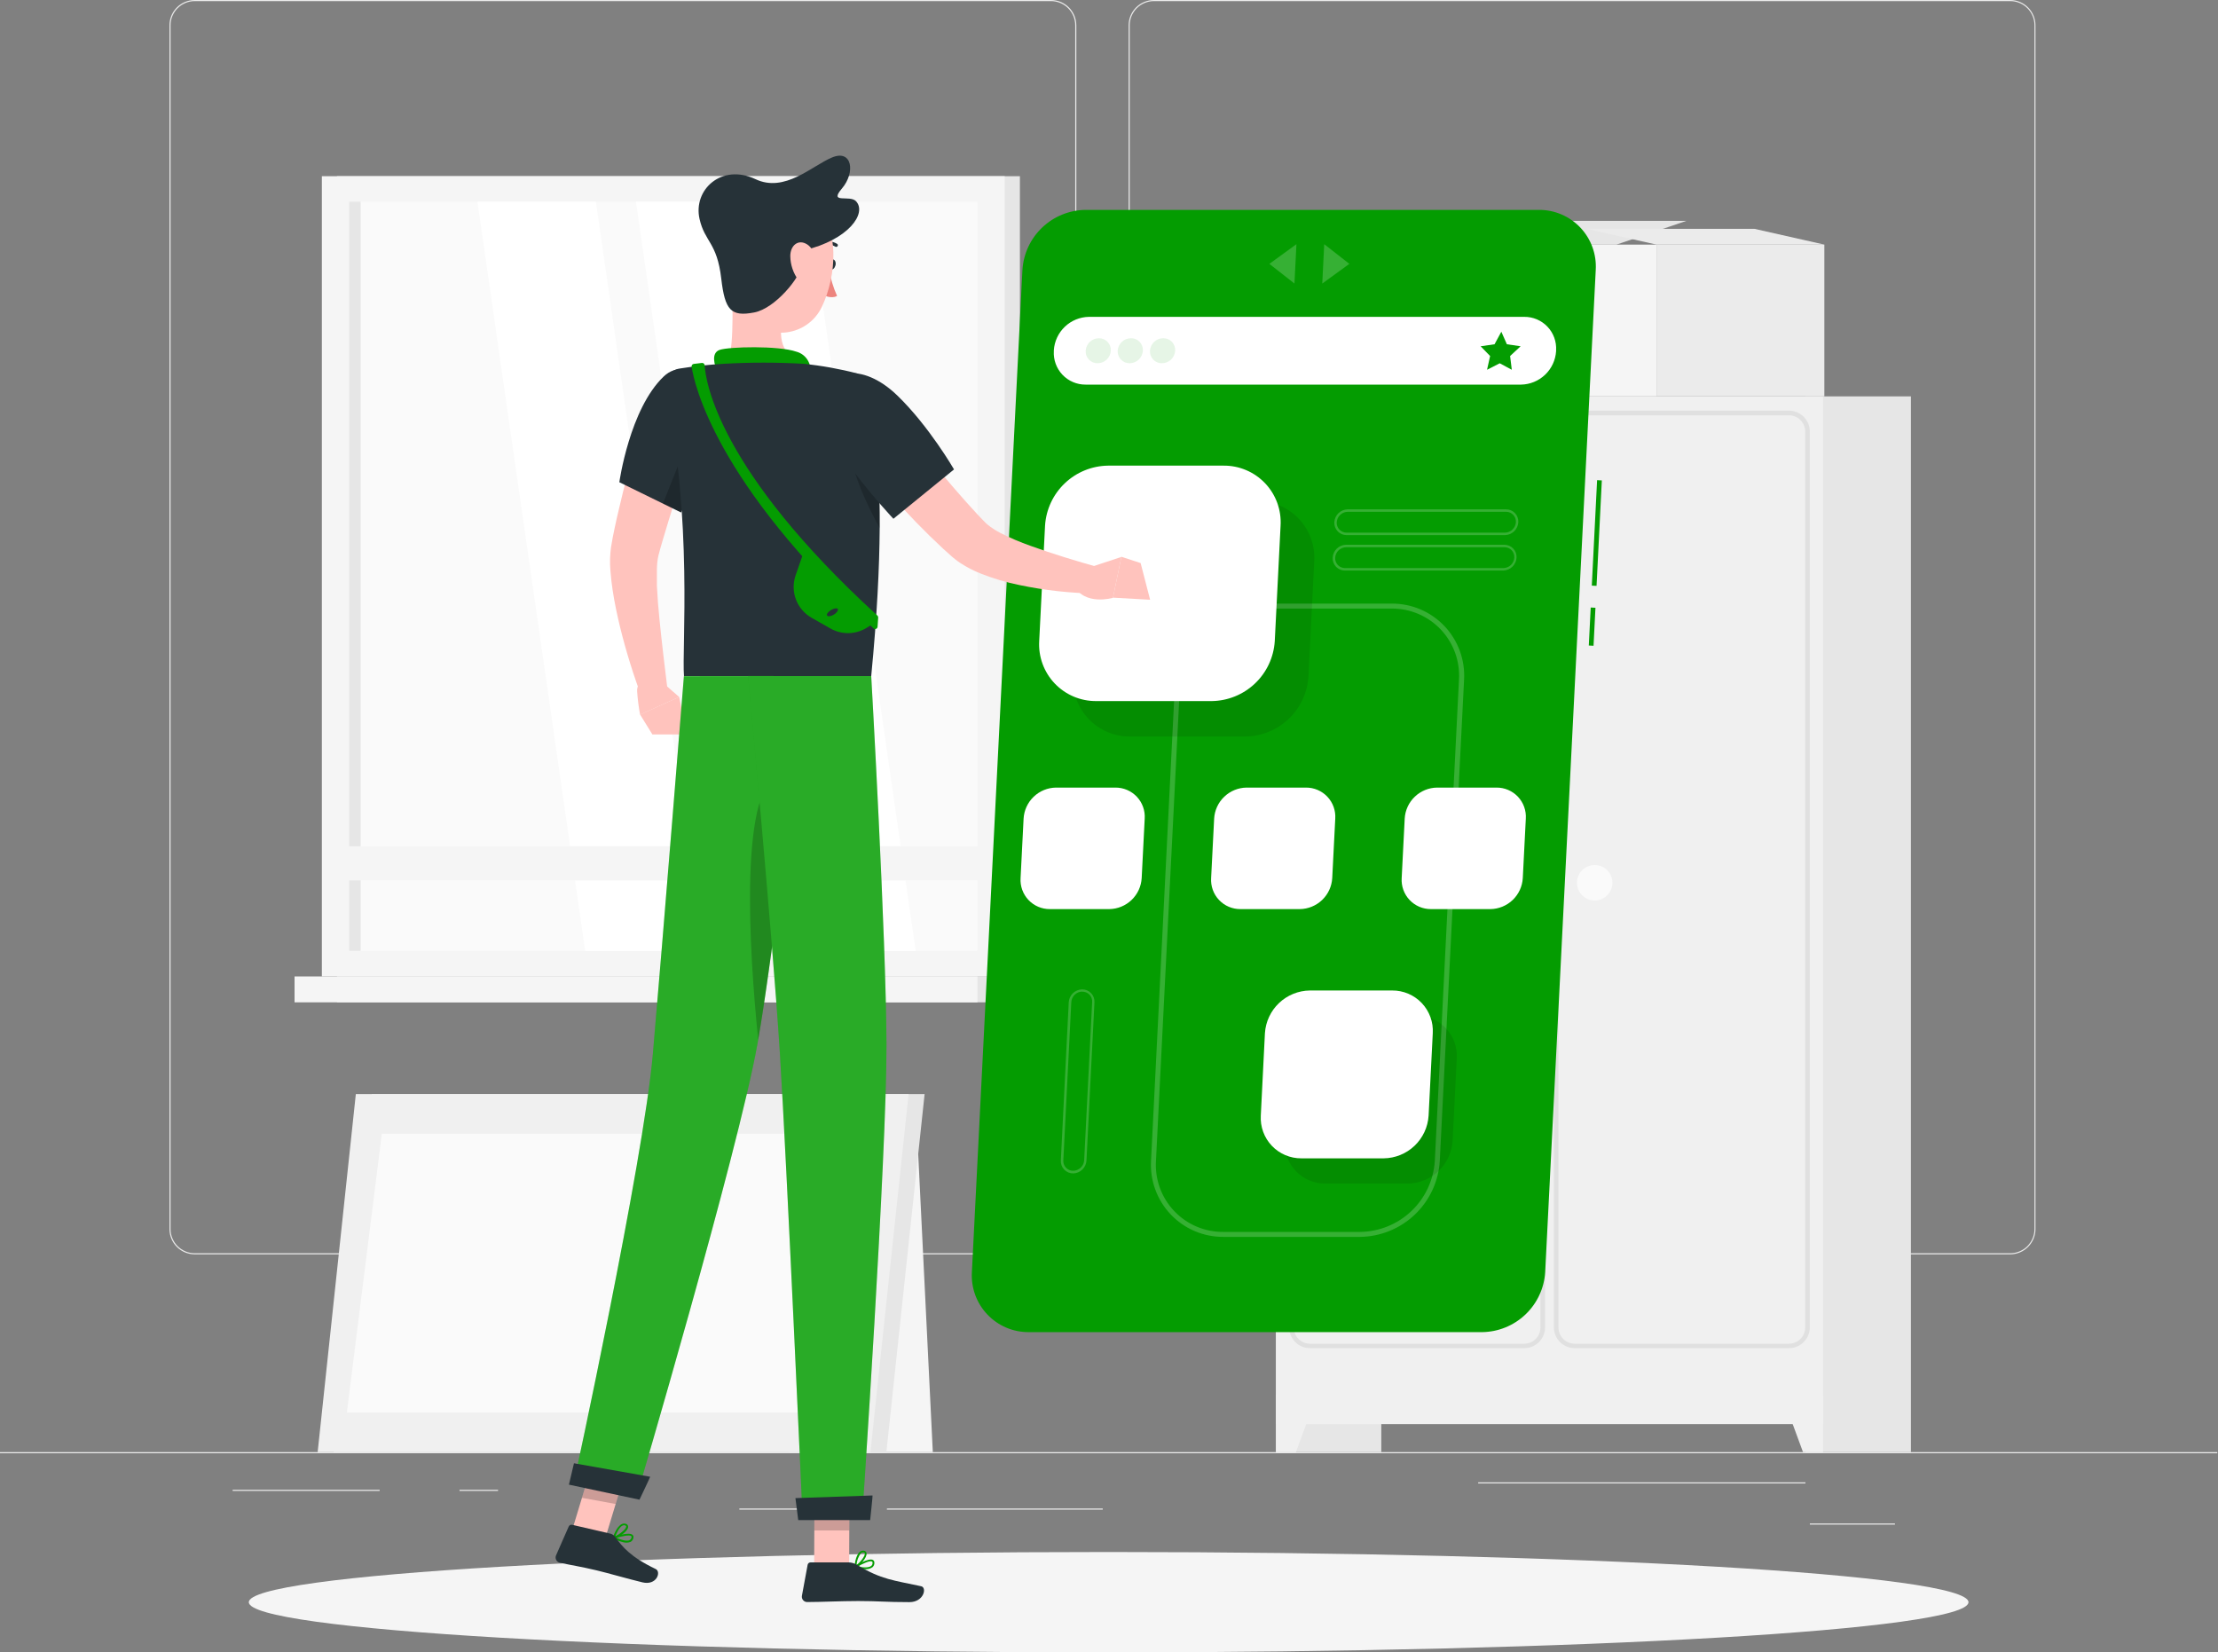 <svg width="349" height="260" viewBox="0 0 349 260" fill="none" xmlns="http://www.w3.org/2000/svg">
<rect x="0" y="0" width="349" height="260" fill="#808080" stroke="none"/>
<g clip-path="url(#clip0_256_7674)">
<path d="M348.89 228.488H0V228.663H348.89V228.488Z" fill="#EBEBEB"/>
<path d="M284.081 233.24H232.591V233.415H284.081V233.24Z" fill="#EBEBEB"/>
<path d="M78.368 234.413H72.304V234.588H78.368V234.413Z" fill="#EBEBEB"/>
<path d="M298.169 239.715H284.778V239.889H298.169V239.715Z" fill="#EBEBEB"/>
<path d="M173.517 237.357H139.556V237.532H173.517V237.357Z" fill="#EBEBEB"/>
<path d="M133.346 237.357H116.334V237.532H133.346V237.357Z" fill="#EBEBEB"/>
<path d="M59.737 234.413H36.606V234.588H59.737V234.413Z" fill="#EBEBEB"/>
<path d="M165.374 197.367H30.64C29.584 197.365 28.573 196.945 27.827 196.198C27.081 195.451 26.663 194.438 26.663 193.383V3.984C26.663 2.929 27.081 1.916 27.827 1.169C28.573 0.422 29.584 0.002 30.64 0L165.374 0C166.431 0 167.445 0.42 168.192 1.167C168.939 1.914 169.359 2.928 169.359 3.984V193.383C169.359 193.906 169.256 194.424 169.055 194.908C168.855 195.391 168.562 195.83 168.192 196.2C167.822 196.57 167.383 196.864 166.899 197.064C166.416 197.264 165.898 197.367 165.374 197.367ZM30.64 0.174C29.631 0.176 28.663 0.579 27.951 1.293C27.238 2.007 26.837 2.975 26.837 3.984V193.383C26.837 194.392 27.238 195.36 27.951 196.074C28.663 196.789 29.631 197.191 30.64 197.193H165.374C166.384 197.191 167.352 196.789 168.066 196.075C168.78 195.361 169.182 194.393 169.184 193.383V3.984C169.182 2.974 168.78 2.006 168.066 1.292C167.352 0.578 166.384 0.176 165.374 0.174H30.64Z" fill="#EBEBEB"/>
<path d="M316.311 197.367H181.57C180.514 197.365 179.501 196.945 178.754 196.198C178.008 195.451 177.587 194.439 177.585 193.383V3.984C177.587 2.928 178.008 1.916 178.754 1.169C179.501 0.422 180.514 0.002 181.57 0L316.311 0C317.365 0.004 318.375 0.425 319.12 1.172C319.864 1.919 320.282 2.93 320.282 3.984V193.383C320.282 194.437 319.864 195.449 319.12 196.195C318.375 196.942 317.365 197.364 316.311 197.367ZM181.57 0.174C180.56 0.176 179.592 0.578 178.878 1.292C178.164 2.006 177.762 2.974 177.76 3.984V193.383C177.762 194.393 178.164 195.361 178.878 196.075C179.592 196.789 180.56 197.191 181.57 197.193H316.311C317.321 197.191 318.289 196.789 319.003 196.075C319.717 195.361 320.119 194.393 320.121 193.383V3.984C320.119 2.974 319.717 2.006 319.003 1.292C318.289 0.578 317.321 0.176 316.311 0.174H181.57Z" fill="#EBEBEB"/>
<path d="M53.031 153.631H160.482L160.482 27.723L53.031 27.723L53.031 153.631Z" fill="#E6E6E6"/>
<path d="M50.645 153.631H158.089L158.089 27.723L50.645 27.723L50.645 153.631Z" fill="#F5F5F5"/>
<path d="M53.031 157.712H160.482V153.637H53.031V157.712Z" fill="#E6E6E6"/>
<path d="M46.347 157.712H153.798V153.637H46.347V157.712Z" fill="#F5F5F5"/>
<path d="M153.791 149.625V31.742L54.929 31.742L54.929 149.625H153.791Z" fill="#FAFAFA"/>
<path d="M144.085 149.625L127.129 31.735H100.069L117.025 149.625H144.085Z" fill="white"/>
<path d="M110.71 149.625L93.761 31.735H75.123L92.079 149.625H110.71Z" fill="white"/>
<path d="M56.744 149.618L56.744 31.735H54.937L54.937 149.618H56.744Z" fill="#E6E6E6"/>
<path d="M52.424 138.53H156.317V133.15H52.424V138.53Z" fill="#F5F5F5"/>
<path d="M200.765 228.488H217.345L217.345 62.368H200.765L200.765 228.488Z" fill="#E6E6E6"/>
<path d="M203.913 228.489H200.766V219.529H207.213L203.913 228.489Z" fill="#F0F0F0"/>
<path d="M284.101 228.488H300.681V62.368H284.101V228.488Z" fill="#E6E6E6"/>
<path d="M200.765 224.078H286.851V62.374H200.765V224.078Z" fill="#F0F0F0"/>
<path d="M239.835 212.126H206.125C205.255 212.126 204.421 211.781 203.806 211.165C203.191 210.55 202.845 209.716 202.845 208.846V67.895C202.847 67.026 203.193 66.192 203.808 65.578C204.422 64.963 205.256 64.617 206.125 64.615H239.835C240.704 64.615 241.539 64.961 242.154 65.576C242.769 66.191 243.114 67.025 243.114 67.895V208.846C243.115 209.277 243.031 209.704 242.866 210.103C242.702 210.501 242.46 210.863 242.156 211.168C241.851 211.472 241.489 211.714 241.091 211.878C240.692 212.043 240.265 212.127 239.835 212.126ZM206.125 65.348C205.449 65.348 204.801 65.616 204.324 66.094C203.846 66.572 203.578 67.219 203.578 67.895V208.846C203.573 209.184 203.636 209.519 203.762 209.832C203.888 210.145 204.074 210.43 204.311 210.67C204.548 210.91 204.831 211.101 205.142 211.231C205.453 211.361 205.787 211.428 206.125 211.428H239.835C240.512 211.428 241.161 211.159 241.64 210.68C242.119 210.201 242.388 209.552 242.388 208.874V67.895C242.387 67.219 242.117 66.571 241.638 66.094C241.159 65.616 240.511 65.348 239.835 65.348H206.125Z" fill="#E0E0E0"/>
<path d="M281.492 212.126H247.782C246.912 212.126 246.078 211.781 245.463 211.165C244.848 210.55 244.502 209.716 244.502 208.846V67.895C244.504 67.026 244.85 66.192 245.465 65.578C246.08 64.963 246.913 64.617 247.782 64.615H281.492C282.361 64.617 283.194 64.963 283.809 65.578C284.423 66.192 284.77 67.026 284.771 67.895V208.846C284.771 209.716 284.426 210.55 283.811 211.165C283.196 211.781 282.362 212.126 281.492 212.126ZM247.782 65.348C247.106 65.348 246.457 65.616 245.979 66.094C245.5 66.571 245.23 67.219 245.228 67.895V208.846C245.224 209.184 245.288 209.519 245.414 209.832C245.541 210.145 245.729 210.43 245.966 210.67C246.204 210.911 246.487 211.101 246.798 211.231C247.11 211.361 247.444 211.428 247.782 211.428H281.492C282.169 211.428 282.819 211.159 283.298 210.68C283.777 210.201 284.046 209.552 284.046 208.874V67.895C284.044 67.219 283.774 66.571 283.295 66.094C282.816 65.616 282.168 65.348 281.492 65.348H247.782Z" fill="#E0E0E0"/>
<path d="M253.713 138.9C253.713 139.452 253.549 139.991 253.243 140.45C252.936 140.909 252.5 141.267 251.99 141.478C251.48 141.689 250.919 141.745 250.377 141.637C249.836 141.529 249.339 141.263 248.948 140.873C248.558 140.483 248.292 139.985 248.184 139.444C248.077 138.903 248.132 138.341 248.343 137.831C248.555 137.321 248.912 136.885 249.371 136.579C249.83 136.272 250.37 136.108 250.922 136.108C251.662 136.108 252.372 136.402 252.896 136.926C253.419 137.449 253.713 138.159 253.713 138.9Z" fill="#FAFAFA"/>
<path d="M239.507 138.9C239.507 139.452 239.343 139.991 239.036 140.45C238.729 140.909 238.294 141.267 237.784 141.478C237.274 141.689 236.712 141.745 236.171 141.637C235.629 141.529 235.132 141.263 234.742 140.873C234.351 140.483 234.086 139.985 233.978 139.444C233.87 138.903 233.926 138.341 234.137 137.831C234.348 137.321 234.706 136.885 235.165 136.579C235.624 136.272 236.163 136.108 236.715 136.108C237.456 136.108 238.166 136.402 238.689 136.926C239.212 137.449 239.507 138.159 239.507 138.9Z" fill="#FAFAFA"/>
<path d="M283.704 228.489H286.851V219.529H280.403L283.704 228.489Z" fill="#F0F0F0"/>
<path d="M254.348 38.489H227.938L238.948 34.749H265.359L254.348 38.489Z" fill="#E6E6E6"/>
<path d="M260.649 62.367H287.06V38.489H260.649V62.367Z" fill="#EBEBEB"/>
<path d="M223.5 62.367H230.554V50.889H223.5V62.367Z" fill="#EBEBEB"/>
<path d="M223.499 50.89H214.756V62.368H223.499V50.89Z" fill="#F5F5F5"/>
<path d="M260.656 38.49H287.067L276.056 36.006H249.645L260.656 38.49Z" fill="#EBEBEB"/>
<path d="M260.656 38.49H227.938V62.368H260.656V38.49Z" fill="#F5F5F5"/>
<path d="M124.128 228.489H146.778L144.106 173.985H124.128V228.489Z" fill="#F5F5F5"/>
<path d="M52.501 228.488H139.472L145.487 172.149H58.509L52.501 228.488Z" fill="#E6E6E6"/>
<path d="M49.982 228.488H136.961L142.969 172.149H55.99L49.982 228.488Z" fill="#F0F0F0"/>
<path d="M132.872 222.25L138.37 178.388H60.079L54.581 222.25H132.872Z" fill="#FAFAFA"/>
<path d="M174.445 260.001C249.165 260.001 309.738 256.464 309.738 252.102C309.738 247.74 249.165 244.203 174.445 244.203C99.725 244.203 39.152 247.74 39.152 252.102C39.152 256.464 99.725 260.001 174.445 260.001Z" fill="#F5F5F5"/>
<path d="M251.301 75.552L250.469 92.145L251.215 92.183L252.047 75.59L251.301 75.552Z" fill="#049C01"/>
<path d="M250.296 95.591L249.996 101.57L250.742 101.608L251.042 95.628L250.296 95.591Z" fill="#049C01"/>
<path d="M233.212 209.605H161.884C160.664 209.614 159.455 209.372 158.332 208.894C157.209 208.417 156.196 207.714 155.356 206.828C154.516 205.943 153.867 204.895 153.449 203.749C153.031 202.602 152.852 201.382 152.925 200.164L160.88 42.466C161.038 39.932 162.147 37.551 163.986 35.801C165.825 34.05 168.257 33.058 170.795 33.025H242.129C243.35 33.016 244.559 33.258 245.682 33.735C246.804 34.213 247.817 34.916 248.657 35.801C249.497 36.686 250.147 37.735 250.565 38.881C250.983 40.027 251.161 41.248 251.089 42.466L243.134 200.164C242.976 202.699 241.865 205.081 240.025 206.831C238.185 208.582 235.751 209.573 233.212 209.605Z" fill="#049C01"/>
<path opacity="0.2" d="M214.016 194.617H192.503C190.953 194.627 189.418 194.319 187.992 193.713C186.566 193.106 185.28 192.213 184.212 191.09C183.145 189.966 182.319 188.636 181.787 187.18C181.254 185.725 181.025 184.176 181.115 182.629L184.911 106.92C185.105 103.709 186.509 100.691 188.84 98.475C191.17 96.258 194.255 95.007 197.471 94.974H218.984C220.533 94.964 222.067 95.271 223.493 95.877C224.919 96.484 226.205 97.376 227.272 98.499C228.339 99.621 229.165 100.951 229.698 102.406C230.231 103.86 230.46 105.408 230.372 106.955L226.548 182.671C226.354 185.877 224.954 188.891 222.629 191.107C220.305 193.323 217.227 194.577 214.016 194.617ZM197.471 95.755C194.458 95.79 191.57 96.965 189.387 99.042C187.205 101.12 185.89 103.947 185.707 106.955L181.89 182.671C181.803 184.112 182.013 185.556 182.507 186.912C183.002 188.269 183.77 189.509 184.764 190.556C185.758 191.603 186.957 192.434 188.286 192.999C189.615 193.563 191.045 193.848 192.489 193.835H214.002C217.009 193.801 219.892 192.632 222.074 190.561C224.256 188.491 225.575 185.673 225.766 182.671L229.569 106.92C229.654 105.479 229.443 104.036 228.947 102.681C228.452 101.325 227.684 100.086 226.69 99.039C225.697 97.993 224.499 97.161 223.171 96.596C221.843 96.031 220.413 95.745 218.97 95.755H197.471Z" fill="white"/>
<path opacity="0.1" d="M195.957 115.886H177.815C176.594 115.895 175.385 115.653 174.262 115.176C173.138 114.698 172.125 113.995 171.285 113.11C170.444 112.225 169.794 111.177 169.375 110.03C168.956 108.884 168.777 107.664 168.848 106.445L169.762 88.261C169.929 85.737 171.037 83.369 172.869 81.625C174.701 79.881 177.121 78.89 179.65 78.848H197.827C199.048 78.838 200.258 79.079 201.382 79.556C202.505 80.034 203.519 80.737 204.36 81.622C205.201 82.507 205.851 83.556 206.269 84.703C206.688 85.85 206.866 87.07 206.794 88.289L205.88 106.473C205.713 109.003 204.599 111.376 202.76 113.121C200.921 114.866 198.492 115.853 195.957 115.886Z" fill="black"/>
<path d="M190.668 110.311H172.484C171.263 110.32 170.054 110.078 168.931 109.6C167.807 109.123 166.794 108.42 165.953 107.535C165.113 106.65 164.463 105.602 164.044 104.455C163.625 103.309 163.446 102.089 163.517 100.87L164.438 82.686C164.602 80.156 165.713 77.78 167.551 76.034C169.389 74.288 171.819 73.299 174.354 73.266H192.538C193.758 73.257 194.967 73.499 196.09 73.977C197.213 74.454 198.226 75.157 199.066 76.043C199.906 76.928 200.555 77.976 200.974 79.122C201.392 80.269 201.57 81.489 201.498 82.707L200.583 100.891C200.42 103.421 199.309 105.797 197.47 107.543C195.632 109.289 193.203 110.278 190.668 110.311Z" fill="white"/>
<path opacity="0.1" d="M221.496 186.229H208.545C207.675 186.235 206.813 186.063 206.013 185.723C205.212 185.383 204.49 184.882 203.891 184.251C203.292 183.621 202.829 182.874 202.53 182.057C202.231 181.24 202.103 180.371 202.153 179.503L202.809 166.545C202.915 164.734 203.703 163.03 205.015 161.777C206.326 160.523 208.064 159.814 209.878 159.79H222.829C223.698 159.784 224.56 159.956 225.361 160.296C226.161 160.637 226.883 161.138 227.482 161.768C228.082 162.399 228.545 163.145 228.844 163.962C229.143 164.779 229.271 165.648 229.22 166.517L228.564 179.475C228.459 181.286 227.671 182.989 226.359 184.243C225.048 185.496 223.31 186.206 221.496 186.229Z" fill="black"/>
<path d="M217.707 182.26H204.77C203.9 182.266 203.039 182.094 202.239 181.753C201.439 181.413 200.717 180.912 200.118 180.282C199.52 179.651 199.057 178.904 198.759 178.087C198.461 177.27 198.334 176.401 198.385 175.533L199.034 162.575C199.148 160.77 199.94 159.074 201.25 157.827C202.561 156.58 204.294 155.873 206.103 155.849H219.06C219.93 155.842 220.791 156.015 221.592 156.355C222.392 156.695 223.113 157.196 223.712 157.827C224.311 158.458 224.773 159.205 225.071 160.021C225.37 160.838 225.497 161.707 225.445 162.575L224.789 175.533C224.678 177.342 223.886 179.042 222.572 180.29C221.257 181.538 219.519 182.242 217.707 182.26Z" fill="white"/>
<path d="M174.549 143.043H165.199C164.568 143.048 163.944 142.923 163.364 142.676C162.784 142.429 162.261 142.065 161.828 141.606C161.395 141.148 161.061 140.605 160.848 140.012C160.634 139.419 160.545 138.788 160.587 138.159L161.061 128.808C161.135 127.5 161.703 126.268 162.649 125.362C163.596 124.455 164.851 123.941 166.162 123.924H175.505C176.136 123.919 176.76 124.044 177.34 124.291C177.92 124.538 178.443 124.902 178.876 125.361C179.309 125.819 179.643 126.362 179.856 126.955C180.07 127.548 180.159 128.179 180.117 128.808L179.643 138.159C179.569 139.466 179.002 140.697 178.057 141.603C177.112 142.51 175.858 143.024 174.549 143.043Z" fill="white"/>
<path d="M234.509 143.043H225.166C224.536 143.048 223.911 142.923 223.331 142.676C222.751 142.429 222.228 142.065 221.795 141.606C221.362 141.148 221.029 140.605 220.815 140.012C220.601 139.419 220.512 138.788 220.554 138.159L221.028 128.808C221.101 127.5 221.667 126.269 222.612 125.362C223.558 124.455 224.812 123.941 226.122 123.924H235.472C236.103 123.919 236.728 124.044 237.308 124.291C237.888 124.538 238.41 124.902 238.843 125.361C239.276 125.819 239.61 126.362 239.823 126.955C240.037 127.548 240.126 128.179 240.085 128.808L239.61 138.159C239.536 139.467 238.969 140.699 238.022 141.606C237.075 142.512 235.82 143.026 234.509 143.043Z" fill="white"/>
<path d="M204.532 143.043H195.182C194.552 143.048 193.927 142.923 193.347 142.676C192.767 142.429 192.244 142.065 191.811 141.606C191.378 141.148 191.045 140.605 190.831 140.012C190.618 139.419 190.529 138.788 190.57 138.159L191.044 128.808C191.118 127.5 191.686 126.268 192.633 125.362C193.579 124.455 194.835 123.941 196.145 123.924H205.488C206.119 123.919 206.744 124.044 207.324 124.291C207.904 124.538 208.427 124.902 208.859 125.361C209.292 125.819 209.626 126.362 209.84 126.955C210.053 127.548 210.142 128.179 210.101 128.808L209.626 138.159C209.552 139.466 208.986 140.697 208.04 141.603C207.095 142.51 205.842 143.024 204.532 143.043Z" fill="white"/>
<path d="M239.338 60.517H170.823C170.142 60.522 169.467 60.387 168.84 60.12C168.214 59.854 167.648 59.462 167.179 58.968C166.71 58.474 166.347 57.889 166.114 57.249C165.88 56.609 165.78 55.928 165.82 55.248V55.123C165.91 53.709 166.529 52.382 167.555 51.405C168.581 50.428 169.937 49.875 171.354 49.855H239.841C240.522 49.849 241.198 49.983 241.826 50.249C242.453 50.515 243.02 50.907 243.489 51.401C243.959 51.895 244.323 52.48 244.557 53.121C244.791 53.761 244.891 54.442 244.851 55.123V55.248C244.762 56.658 244.145 57.983 243.124 58.959C242.102 59.936 240.751 60.492 239.338 60.517Z" fill="white"/>
<path d="M236.233 52.193L237.105 54.168L239.268 54.482L237.614 56.017L237.88 58.18L235.982 57.162L233.986 58.18L234.467 56.017L232.974 54.482L235.165 54.168L236.233 52.193Z" fill="#049C01"/>
<path opacity="0.1" d="M174.786 55.187C174.754 55.72 174.52 56.22 174.131 56.586C173.741 56.952 173.227 57.155 172.693 57.154C172.439 57.157 172.187 57.107 171.953 57.007C171.718 56.908 171.507 56.761 171.333 56.577C171.158 56.392 171.023 56.173 170.936 55.934C170.85 55.695 170.814 55.44 170.83 55.187C170.862 54.653 171.097 54.153 171.486 53.787C171.875 53.421 172.389 53.218 172.923 53.219C173.177 53.217 173.429 53.268 173.663 53.368C173.896 53.468 174.107 53.614 174.281 53.799C174.456 53.983 174.591 54.202 174.678 54.44C174.765 54.679 174.802 54.933 174.786 55.187Z" fill="#049C01"/>
<path opacity="0.1" d="M179.832 55.187C179.799 55.72 179.565 56.221 179.176 56.586C178.787 56.952 178.272 57.155 177.738 57.154C177.484 57.157 177.231 57.107 176.997 57.007C176.762 56.908 176.551 56.762 176.375 56.577C176.2 56.392 176.064 56.174 175.977 55.935C175.89 55.695 175.853 55.441 175.868 55.187C175.9 54.654 176.135 54.153 176.524 53.787C176.913 53.421 177.427 53.218 177.961 53.219C178.216 53.215 178.469 53.265 178.704 53.364C178.939 53.463 179.151 53.609 179.327 53.794C179.502 53.979 179.638 54.198 179.725 54.438C179.811 54.677 179.848 54.932 179.832 55.187Z" fill="#049C01"/>
<path opacity="0.1" d="M184.912 55.187C184.879 55.72 184.645 56.221 184.256 56.586C183.867 56.952 183.352 57.155 182.818 57.154C182.563 57.158 182.31 57.108 182.076 57.01C181.841 56.91 181.629 56.764 181.453 56.579C181.277 56.395 181.142 56.175 181.055 55.936C180.968 55.696 180.932 55.441 180.948 55.187C180.98 54.654 181.215 54.153 181.604 53.787C181.993 53.421 182.507 53.218 183.041 53.219C183.296 53.215 183.549 53.265 183.784 53.364C184.019 53.463 184.231 53.609 184.407 53.794C184.582 53.979 184.718 54.198 184.805 54.438C184.892 54.677 184.928 54.932 184.912 55.187Z" fill="#049C01"/>
<path opacity="0.2" d="M199.732 41.517L203.681 44.615L203.995 38.419L199.732 41.517Z" fill="white"/>
<path opacity="0.2" d="M212.32 41.517L208.057 44.615L208.364 38.419L212.32 41.517Z" fill="white"/>
<path opacity="0.2" d="M236.791 84.2H211.88C211.619 84.201 211.36 84.149 211.12 84.046C210.879 83.942 210.663 83.79 210.485 83.6C210.301 83.409 210.16 83.182 210.068 82.933C209.977 82.684 209.938 82.42 209.954 82.155C209.987 81.618 210.221 81.113 210.608 80.74C210.996 80.366 211.509 80.152 212.048 80.139H236.965C237.229 80.136 237.49 80.188 237.733 80.291C237.976 80.394 238.195 80.546 238.377 80.737C238.559 80.928 238.7 81.154 238.791 81.402C238.881 81.649 238.92 81.913 238.905 82.176C238.872 82.718 238.636 83.227 238.244 83.602C237.852 83.977 237.333 84.19 236.791 84.2ZM212.062 80.529C211.619 80.536 211.195 80.709 210.874 81.014C210.553 81.319 210.359 81.734 210.331 82.176C210.318 82.387 210.348 82.597 210.421 82.796C210.493 82.994 210.605 83.175 210.75 83.328C210.896 83.48 211.071 83.602 211.265 83.685C211.46 83.767 211.669 83.81 211.88 83.809H236.791C237.236 83.805 237.663 83.631 237.985 83.325C238.308 83.017 238.502 82.6 238.528 82.155C238.539 81.945 238.507 81.734 238.434 81.536C238.361 81.338 238.248 81.157 238.103 81.004C237.958 80.852 237.783 80.732 237.59 80.65C237.397 80.569 237.189 80.528 236.979 80.529H212.062Z" fill="white"/>
<path opacity="0.2" d="M236.547 89.775H211.636C211.371 89.777 211.109 89.725 210.866 89.622C210.623 89.519 210.403 89.367 210.221 89.175C210.039 88.983 209.899 88.756 209.808 88.507C209.718 88.259 209.68 87.994 209.696 87.731C209.729 87.193 209.962 86.688 210.35 86.315C210.738 85.941 211.251 85.727 211.789 85.714H236.707C236.968 85.714 237.227 85.767 237.467 85.87C237.707 85.973 237.923 86.124 238.103 86.314C238.285 86.504 238.425 86.73 238.516 86.978C238.606 87.225 238.643 87.489 238.626 87.751C238.595 88.287 238.364 88.793 237.979 89.167C237.595 89.541 237.083 89.758 236.547 89.775ZM211.817 86.105C211.374 86.111 210.95 86.284 210.629 86.589C210.309 86.894 210.115 87.309 210.087 87.751C210.074 87.962 210.105 88.173 210.178 88.371C210.25 88.569 210.362 88.75 210.507 88.903C210.653 89.056 210.828 89.178 211.022 89.261C211.216 89.344 211.425 89.385 211.636 89.384H236.547C236.991 89.38 237.417 89.206 237.738 88.899C238.06 88.592 238.252 88.174 238.277 87.731C238.289 87.52 238.258 87.31 238.186 87.112C238.114 86.914 238.003 86.733 237.858 86.579C237.714 86.427 237.539 86.307 237.346 86.225C237.153 86.144 236.945 86.103 236.735 86.105H211.817Z" fill="white"/>
<path opacity="0.2" d="M168.862 184.631C168.598 184.632 168.337 184.58 168.094 184.476C167.851 184.372 167.632 184.22 167.45 184.029C167.268 183.837 167.128 183.61 167.037 183.362C166.946 183.114 166.907 182.85 166.923 182.586L168.165 157.697C168.198 157.159 168.431 156.653 168.818 156.278C169.206 155.904 169.719 155.688 170.258 155.673C170.522 155.669 170.783 155.719 171.027 155.82C171.271 155.921 171.491 156.071 171.674 156.261C171.857 156.451 171.999 156.676 172.092 156.923C172.184 157.17 172.225 157.433 172.212 157.697L170.956 182.607C170.924 183.146 170.692 183.653 170.304 184.028C169.916 184.403 169.402 184.618 168.862 184.631ZM170.3 156.022C169.856 156.028 169.431 156.202 169.11 156.509C168.789 156.816 168.596 157.233 168.569 157.676L167.313 182.586C167.3 182.797 167.33 183.008 167.402 183.206C167.474 183.405 167.587 183.586 167.732 183.738C167.878 183.891 168.053 184.012 168.248 184.094C168.442 184.175 168.652 184.216 168.862 184.212C169.305 184.206 169.729 184.033 170.05 183.728C170.371 183.423 170.565 183.008 170.593 182.566L171.849 157.655C171.862 157.444 171.832 157.234 171.759 157.036C171.687 156.837 171.575 156.656 171.43 156.503C171.279 156.347 171.096 156.226 170.894 156.146C170.692 156.067 170.475 156.032 170.258 156.043L170.3 156.022Z" fill="white"/>
<path d="M103.537 106.761L106.865 109.664L100.718 112.455C100.49 111.234 100.333 110.002 100.25 108.763C100.214 108.312 100.358 107.864 100.651 107.519C100.944 107.174 101.362 106.959 101.813 106.921L103.537 106.761Z" fill="#FFC3BD"/>
<path d="M108.1 115.559H102.651L100.718 112.433L106.865 109.656L108.1 115.559Z" fill="#FFC3BD"/>
<path d="M139.249 63.498C141.573 66.443 143.987 69.464 146.395 72.388C148.802 75.311 151.279 78.221 153.791 80.929L154.747 81.926L155.11 82.296C155.209 82.4 155.316 82.496 155.431 82.582C156.017 83.044 156.643 83.453 157.301 83.803C158.879 84.612 160.511 85.311 162.185 85.897C165.674 87.167 169.338 88.269 172.973 89.295L172.436 93.391C168.397 93.332 164.373 92.885 160.42 92.058C158.337 91.638 156.297 91.033 154.321 90.251C153.205 89.812 152.137 89.26 151.132 88.604C150.845 88.419 150.568 88.218 150.302 88.004L149.883 87.662L149.583 87.397L148.439 86.371C145.498 83.643 142.703 80.762 140.066 77.74C137.442 74.753 134.979 71.725 132.585 68.501L139.249 63.498Z" fill="#FFC3BD"/>
<path d="M179.477 88.597L180.97 94.368L175.123 94.04L176.448 87.606L179.477 88.597Z" fill="#FFC3BD"/>
<path d="M171.34 89.315L176.448 87.634L175.122 94.067C175.122 94.067 170.607 95.386 168.988 92.086L171.34 89.315Z" fill="#FFC3BD"/>
<path d="M110.076 65.919C109.015 69.562 107.905 73.218 106.775 76.84L105.1 82.261L104.291 84.955L103.907 86.274L103.586 87.481C103.446 88.17 103.371 88.871 103.363 89.574C103.363 90.398 103.363 91.284 103.363 92.177C103.454 93.97 103.593 95.819 103.789 97.675C104.165 101.388 104.626 105.184 105.086 108.938L101.074 109.956C99.691 106.291 98.526 102.547 97.585 98.743C97.125 96.824 96.699 94.884 96.399 92.868C96.252 91.856 96.12 90.83 96.043 89.742C95.943 88.535 95.976 87.32 96.141 86.12C96.197 85.722 96.239 85.548 96.287 85.276L96.42 84.522L96.72 83.057C96.922 82.087 97.139 81.131 97.369 80.182C97.806 78.284 98.271 76.405 98.764 74.544C99.755 70.804 100.858 67.12 102.03 63.442L110.076 65.919Z" fill="#FFC3BD"/>
<path d="M130.422 41.49C130.331 41.922 130.485 42.334 130.764 42.404C131.043 42.473 131.35 42.18 131.462 41.748C131.573 41.315 131.399 40.896 131.12 40.827C130.841 40.757 130.485 41.05 130.422 41.49Z" fill="#263238"/>
<path d="M130.443 42.32C130.676 43.785 131.103 45.211 131.713 46.563C130.799 47.086 129.571 46.43 129.571 46.43L130.443 42.32Z" fill="#ED847E"/>
<path d="M131.574 38.846C131.616 38.848 131.658 38.838 131.696 38.819C131.734 38.799 131.766 38.77 131.79 38.735C131.81 38.707 131.824 38.675 131.832 38.642C131.839 38.609 131.84 38.574 131.835 38.54C131.829 38.506 131.816 38.474 131.798 38.445C131.779 38.416 131.755 38.392 131.727 38.372C131.376 38.155 130.977 38.026 130.566 37.995C130.154 37.965 129.741 38.034 129.362 38.197C129.298 38.224 129.247 38.275 129.221 38.34C129.195 38.404 129.195 38.476 129.222 38.539C129.249 38.603 129.3 38.654 129.364 38.68C129.428 38.706 129.5 38.706 129.564 38.679C129.862 38.55 130.187 38.495 130.511 38.517C130.835 38.538 131.149 38.637 131.427 38.805C131.471 38.832 131.522 38.847 131.574 38.846Z" fill="#263238"/>
<path d="M115.469 42.873C114.98 47.939 115.699 52.844 114.562 57.247C114.562 57.247 115.825 61.329 123.312 61.329C131.546 61.329 127.087 57.247 127.087 57.247C122.551 56.173 122.537 52.837 123.2 49.711L115.469 42.873Z" fill="#FFC3BD"/>
<path d="M112.971 58.65C112.329 57.352 111.903 55.523 113.229 55.056C114.688 54.547 122.482 54.358 125.308 55.335C126.062 55.536 126.707 56.023 127.106 56.694C127.505 57.364 127.626 58.163 127.443 58.922L112.971 58.65Z" fill="#049C01"/>
<path d="M98.011 242.646C97.495 242.514 96.996 242.322 96.524 242.074C96.499 242.061 96.479 242.04 96.465 242.016C96.452 241.991 96.446 241.963 96.448 241.935C96.451 241.907 96.462 241.88 96.479 241.858C96.496 241.836 96.519 241.819 96.545 241.809C96.79 241.725 98.953 241.013 99.525 241.502C99.586 241.557 99.631 241.628 99.656 241.706C99.68 241.785 99.683 241.868 99.664 241.948C99.649 242.089 99.599 242.223 99.519 242.339C99.438 242.454 99.33 242.548 99.204 242.611C98.822 242.758 98.401 242.77 98.011 242.646ZM96.971 241.948C97.92 242.381 98.695 242.528 99.064 242.332C99.15 242.287 99.223 242.221 99.276 242.141C99.33 242.061 99.363 241.968 99.371 241.872C99.382 241.84 99.383 241.806 99.375 241.774C99.366 241.741 99.348 241.712 99.323 241.69C99.043 241.467 97.843 241.711 96.992 241.976L96.971 241.948Z" fill="#049C01"/>
<path d="M96.559 242.089C96.531 242.084 96.507 242.069 96.489 242.047C96.47 242.029 96.456 242.005 96.45 241.979C96.444 241.953 96.445 241.926 96.454 241.901C96.454 241.831 97.012 240.177 97.85 239.807C97.948 239.759 98.055 239.731 98.164 239.725C98.273 239.719 98.382 239.735 98.485 239.772C98.588 239.797 98.68 239.857 98.744 239.943C98.808 240.028 98.84 240.133 98.834 240.24C98.834 240.938 97.333 241.929 96.65 242.11L96.559 242.089ZM98.303 239.996C98.185 239.974 98.062 239.991 97.954 240.045C97.431 240.296 97.012 241.238 96.824 241.719C97.522 241.398 98.513 240.61 98.534 240.205C98.534 240.17 98.534 240.079 98.359 240.017L98.303 239.996Z" fill="#049C01"/>
<path d="M136.123 246.903C135.591 246.892 135.062 246.819 134.546 246.686C134.519 246.681 134.495 246.667 134.476 246.647C134.457 246.627 134.445 246.602 134.442 246.575C134.437 246.547 134.44 246.518 134.451 246.492C134.462 246.466 134.481 246.444 134.504 246.428C134.728 246.289 136.667 245.103 137.33 245.444C137.405 245.48 137.467 245.537 137.511 245.608C137.554 245.678 137.576 245.759 137.575 245.842C137.592 245.982 137.574 246.124 137.523 246.256C137.472 246.388 137.389 246.504 137.282 246.596C136.942 246.827 136.533 246.935 136.123 246.903ZM134.965 246.491C135.984 246.693 136.772 246.659 137.1 246.379C137.173 246.316 137.229 246.236 137.263 246.146C137.297 246.056 137.308 245.959 137.295 245.863C137.297 245.83 137.29 245.796 137.274 245.767C137.258 245.737 137.234 245.712 137.205 245.696C136.856 245.514 135.753 246.031 134.965 246.491Z" fill="#049C01"/>
<path d="M134.581 246.694C134.556 246.702 134.53 246.702 134.504 246.694C134.484 246.679 134.467 246.659 134.456 246.636C134.445 246.613 134.44 246.587 134.442 246.562C134.442 246.485 134.588 244.748 135.286 244.182C135.368 244.11 135.465 244.056 135.569 244.023C135.674 243.991 135.784 243.981 135.893 243.994C136.001 243.994 136.105 244.031 136.188 244.1C136.271 244.169 136.327 244.265 136.347 244.371C136.479 245.069 135.272 246.36 134.651 246.694C134.628 246.701 134.604 246.701 134.581 246.694ZM135.795 244.252C135.675 244.254 135.558 244.298 135.467 244.378C135.055 244.924 134.812 245.579 134.77 246.262C135.391 245.794 136.165 244.796 136.081 244.399C136.081 244.364 136.081 244.28 135.872 244.259H135.809L135.795 244.252Z" fill="#049C01"/>
<path d="M128.106 246.477H133.611L133.667 233.722H128.162L128.106 246.477Z" fill="#FFC3BD"/>
<path d="M89.728 241.753L95.031 242.73L98.834 230.177L93.531 229.207L89.728 241.753Z" fill="#FFC3BD"/>
<path d="M96.043 241.314L90.021 239.919C89.915 239.895 89.805 239.908 89.708 239.957C89.612 240.005 89.535 240.085 89.491 240.184L87.488 244.74C87.44 244.854 87.418 244.977 87.423 245.101C87.428 245.224 87.461 245.345 87.518 245.454C87.576 245.564 87.656 245.659 87.755 245.733C87.853 245.808 87.967 245.86 88.088 245.885C90.181 246.345 91.242 246.464 93.887 247.092C95.519 247.476 98.841 248.439 101.088 248.976C103.335 249.513 104.074 247.329 103.181 246.883C99.232 244.992 97.92 243.394 96.831 241.859C96.641 241.59 96.362 241.397 96.043 241.314Z" fill="#263238"/>
<path d="M133.549 245.836H127.534C127.426 245.836 127.322 245.873 127.239 245.942C127.156 246.011 127.1 246.107 127.08 246.213L126.18 251.097C126.16 251.218 126.166 251.341 126.198 251.459C126.231 251.577 126.289 251.686 126.368 251.779C126.447 251.872 126.545 251.947 126.656 251.998C126.768 252.049 126.888 252.075 127.011 252.074C129.181 252.074 132.314 251.914 135.042 251.914C138.231 251.914 139.361 252.088 143.101 252.088C145.362 252.088 145.892 249.799 144.95 249.59C140.603 248.648 138.705 248.55 134.895 246.255C134.493 245.994 134.028 245.849 133.549 245.836Z" fill="#263238"/>
<path d="M104.43 59.241C99.058 64.37 97.453 75.876 97.453 75.876L107.166 80.635C109.092 76.641 110.695 72.5 111.959 68.25C113.899 61.488 108.317 55.536 104.43 59.241Z" fill="#263238"/>
<path opacity="0.2" d="M109.259 66.847L104.312 79.218L107.165 80.614C107.165 80.614 108.763 77.397 110.347 73.134L109.259 66.847Z" fill="black"/>
<path d="M138.419 83.092C138.377 89.24 138.007 96.888 137.086 106.377H107.626C107.263 102.051 109.07 81.655 104.688 61.231C104.611 60.871 104.607 60.499 104.679 60.139C104.75 59.778 104.894 59.435 105.103 59.132C105.311 58.829 105.579 58.571 105.891 58.376C106.202 58.18 106.55 58.05 106.914 57.993C109.226 57.624 111.555 57.373 113.892 57.24C118.061 57.002 122.241 57.002 126.41 57.24C129.29 57.53 132.143 58.043 134.944 58.775C134.944 58.775 137.463 61.503 138.223 74.3C138.356 76.826 138.433 79.736 138.419 83.092Z" fill="#263238"/>
<path d="M110.445 57.107L109.161 57.26C109.109 57.266 109.06 57.282 109.015 57.308C108.97 57.334 108.931 57.368 108.9 57.409C108.869 57.45 108.846 57.497 108.833 57.547C108.82 57.597 108.818 57.649 108.826 57.7C109.223 60.324 112.566 75.982 137.435 98.869C137.487 98.92 137.554 98.954 137.625 98.969C137.697 98.983 137.771 98.977 137.839 98.95C137.907 98.924 137.967 98.879 138.01 98.82C138.053 98.761 138.079 98.691 138.084 98.618L138.181 97.166C138.185 97.109 138.176 97.052 138.154 96.998C138.132 96.945 138.099 96.898 138.056 96.859C113.04 73.965 111.024 60.01 110.877 57.47C110.874 57.417 110.86 57.366 110.836 57.319C110.812 57.272 110.779 57.23 110.738 57.196C110.698 57.162 110.651 57.137 110.601 57.121C110.55 57.106 110.497 57.101 110.445 57.107Z" fill="#049C01"/>
<path d="M126.389 87.075L137.701 97.947L136.389 98.77C135.537 99.303 134.557 99.596 133.552 99.618C132.547 99.64 131.555 99.39 130.681 98.896L127.694 97.2C126.567 96.556 125.699 95.539 125.24 94.324C124.782 93.109 124.761 91.772 125.182 90.543L126.389 87.075Z" fill="#049C01"/>
<path d="M130.129 96.824C130.227 97.04 130.68 97.005 131.148 96.74C131.615 96.475 131.908 96.084 131.846 95.861C131.783 95.638 131.294 95.68 130.827 95.945C130.359 96.21 130.031 96.608 130.129 96.824Z" fill="#263238"/>
<path opacity="0.2" d="M138.419 83.093C136.633 79.841 133.395 73.324 133.855 69.591L138.203 74.301C138.356 76.827 138.433 79.737 138.419 83.093Z" fill="black"/>
<path d="M129.146 63.756C128.678 68.975 140.575 81.626 140.575 81.626L150.114 73.86C150.114 73.86 146.193 67.063 141.196 62.235C135.621 56.841 129.669 57.874 129.146 63.756Z" fill="#263238"/>
<g opacity="0.2">
<path d="M133.666 233.722L133.638 240.811H128.126L128.154 233.722H133.666Z" fill="black"/>
<path d="M93.53 229.208L98.833 230.185L96.873 236.646L91.569 235.676L93.53 229.208Z" fill="black"/>
</g>
<path d="M116.25 36.94C115.448 42.362 114.701 45.481 116.794 48.9C117.461 50.01 118.417 50.916 119.561 51.523C120.705 52.129 121.992 52.411 123.285 52.339C124.577 52.267 125.826 51.844 126.895 51.115C127.965 50.386 128.815 49.379 129.354 48.202C131.511 43.687 132.467 35.579 127.736 32.153C126.734 31.386 125.548 30.897 124.297 30.735C123.046 30.572 121.774 30.742 120.61 31.227C119.445 31.713 118.429 32.496 117.664 33.499C116.899 34.502 116.411 35.689 116.25 36.94Z" fill="#FFC3BD"/>
<path d="M126.027 41.958C125.985 43.5 122.028 48.538 118.658 49.166C115.009 49.864 114.067 48.81 113.488 43.835C112.825 38.113 110.906 38.113 110.075 34.464C109.022 29.865 113.529 25.672 118.86 28.184C123.48 30.389 127.75 26.09 130.932 24.771C134.114 23.453 134.609 27.165 132.481 29.656C130.353 32.147 133.716 30.612 134.693 31.659C136.438 33.529 133.577 37.736 126.438 39.404C127.694 40.737 126.027 41.958 126.027 41.958Z" fill="#263238"/>
<path d="M124.352 40.283C124.367 41.663 124.822 43.002 125.649 44.107C126.759 45.551 128.05 44.846 128.357 43.248C128.636 41.811 128.399 39.327 126.996 38.448C125.594 37.568 124.352 38.636 124.352 40.283Z" fill="#FFC3BD"/>
<path d="M126.634 106.377C126.634 106.377 122.015 148.467 119.189 164.237C116.097 181.507 100.09 235.711 100.09 235.711L90.224 233.617C90.224 233.617 101.242 182.917 102.728 165.814C104.34 147.26 107.612 106.391 107.612 106.391L126.634 106.377Z" fill="#049C01"/>
<path opacity="0.15" d="M126.634 106.377C126.634 106.377 122.015 148.467 119.189 164.237C116.097 181.507 100.09 235.711 100.09 235.711L90.224 233.617C90.224 233.617 101.242 182.917 102.728 165.814C104.34 147.26 107.612 106.391 107.612 106.391L126.634 106.377Z" fill="white"/>
<path d="M102.302 232.361C102.344 232.361 100.62 235.968 100.62 235.968L89.519 233.603L90.314 230.239L102.302 232.361Z" fill="#263238"/>
<path opacity="0.2" d="M123.264 121.372C116.091 122.768 117.898 149.744 119.3 163.609C121.01 153.805 123.334 134.951 124.883 121.567C124.379 121.327 123.81 121.258 123.264 121.372Z" fill="black"/>
<path d="M137.086 106.376C137.086 106.376 139.438 147.545 139.487 164.355C139.536 181.799 135.642 239.017 135.642 239.017H126.299C126.299 239.017 123.787 182.839 122.712 165.68C121.533 146.973 117.709 106.369 117.709 106.369L137.086 106.376Z" fill="#049C01"/>
<path opacity="0.15" d="M137.086 106.376C137.086 106.376 139.438 147.545 139.487 164.355C139.536 181.799 135.642 239.017 135.642 239.017H126.299C126.299 239.017 123.787 182.839 122.712 165.68C121.533 146.973 117.709 106.369 117.709 106.369L137.086 106.376Z" fill="white"/>
<path d="M137.295 235.305C137.337 235.305 136.918 239.177 136.918 239.177H125.6L125.161 235.723L137.295 235.305Z" fill="#263238"/>
</g>
<defs>
<clipPath id="clip0_256_7674">
<rect width="348.89" height="260" fill="white"/>
</clipPath>
</defs>
</svg>
